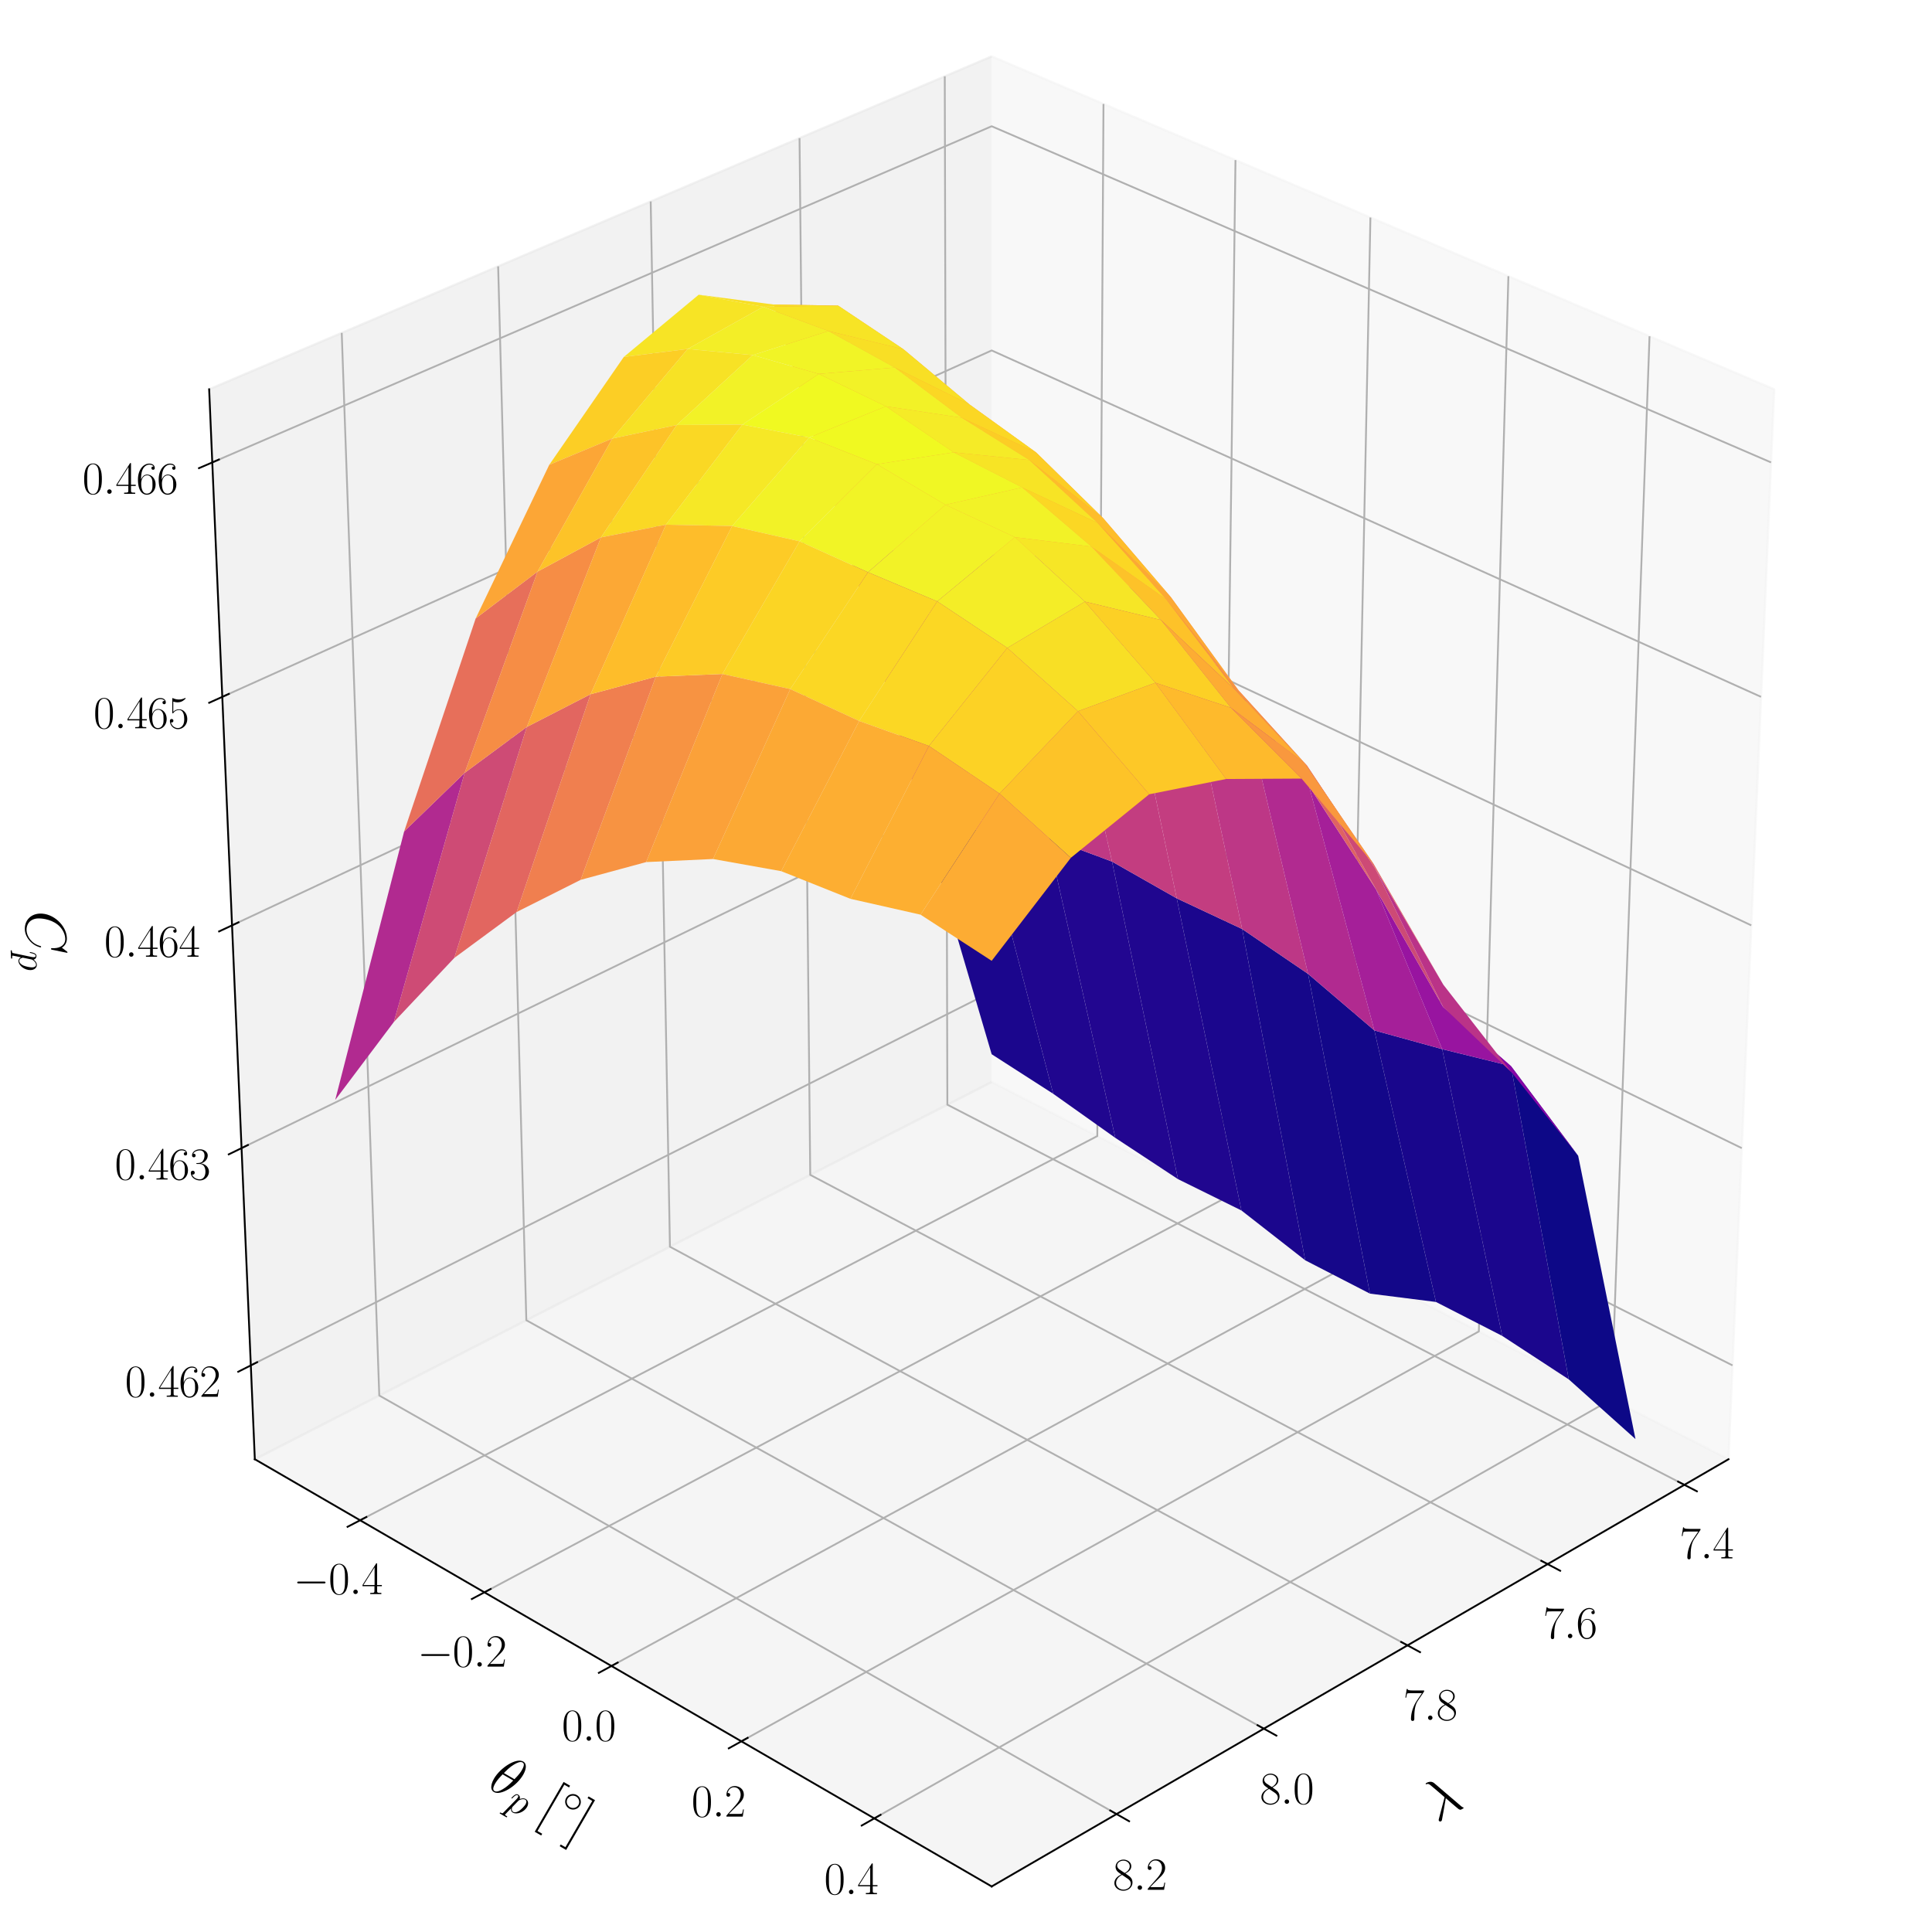 <?xml version="1.0" encoding="utf-8" standalone="no"?>
<!DOCTYPE svg PUBLIC "-//W3C//DTD SVG 1.1//EN"
  "http://www.w3.org/Graphics/SVG/1.1/DTD/svg11.dtd">
<svg xmlns:xlink="http://www.w3.org/1999/xlink" width="851.4pt" height="851.4pt" viewBox="0 0 851.4 851.4" xmlns="http://www.w3.org/2000/svg" version="1.1">
 <defs>
  <style type="text/css">*{stroke-linejoin: round; stroke-linecap: butt}</style>
 </defs>
 <g id="figure_1">
  <g id="patch_1">
   <path d="M 0 851.4 
L 851.4 851.4 
L 851.4 0 
L 0 0 
z
" style="fill: #ffffff"/>
  </g>
  <g id="patch_2">
   <path d="M 7.2 844.2 
L 844.2 844.2 
L 844.2 7.2 
L 7.2 7.2 
z
" style="fill: #ffffff"/>
  </g>
  <g id="pane3d_1">
   <g id="patch_3">
    <path d="M 437.011 476.824 
L 761.722 643.06 
L 781.847 171.546 
L 437.011 24.84 
" style="fill: #f2f2f2; opacity: 0.5; stroke: #f2f2f2; stroke-linejoin: miter"/>
   </g>
  </g>
  <g id="pane3d_2">
   <g id="patch_4">
    <path d="M 437.011 476.824 
L 112.3 643.06 
L 92.174 171.546 
L 437.011 24.84 
" style="fill: #e6e6e6; opacity: 0.5; stroke: #e6e6e6; stroke-linejoin: miter"/>
   </g>
  </g>
  <g id="pane3d_3">
   <g id="patch_5">
    <path d="M 437.011 476.824 
L 112.3 643.06 
L 437.011 831.33 
L 761.722 643.06 
" style="fill: #ececec; opacity: 0.5; stroke: #ececec; stroke-linejoin: miter"/>
   </g>
  </g>
  <g id="grid3d_1">
   <g id="Line3DCollection_1">
    <path d="M 742.266 654.341 
L 417.484 486.821 
L 416.344 33.633 
" style="fill: none; stroke: #b0b0b0; stroke-width: 0.8"/>
    <path d="M 682.007 689.28 
L 357.062 517.754 
L 352.339 60.863 
" style="fill: none; stroke: #b0b0b0; stroke-width: 0.8"/>
    <path d="M 620.252 725.085 
L 295.232 549.408 
L 286.752 88.766 
" style="fill: none; stroke: #b0b0b0; stroke-width: 0.8"/>
    <path d="M 556.947 761.79 
L 231.943 581.808 
L 219.524 117.367 
" style="fill: none; stroke: #b0b0b0; stroke-width: 0.8"/>
    <path d="M 492.032 799.429 
L 167.144 614.982 
L 150.594 146.692 
" style="fill: none; stroke: #b0b0b0; stroke-width: 0.8"/>
   </g>
  </g>
  <g id="grid3d_2">
   <g id="Line3DCollection_2">
    <path d="M 486.288 45.805 
L 483.556 500.653 
L 158.691 669.958 
" style="fill: none; stroke: #b0b0b0; stroke-width: 0.8"/>
    <path d="M 544.455 70.551 
L 538.437 528.749 
L 213.456 701.711 
" style="fill: none; stroke: #b0b0b0; stroke-width: 0.8"/>
    <path d="M 603.92 95.849 
L 594.473 557.437 
L 269.448 734.176 
" style="fill: none; stroke: #b0b0b0; stroke-width: 0.8"/>
    <path d="M 664.727 121.719 
L 651.7 586.734 
L 326.707 767.376 
" style="fill: none; stroke: #b0b0b0; stroke-width: 0.8"/>
    <path d="M 726.92 148.178 
L 710.158 616.662 
L 385.279 801.336 
" style="fill: none; stroke: #b0b0b0; stroke-width: 0.8"/>
   </g>
  </g>
  <g id="grid3d_3">
   <g id="Line3DCollection_3">
    <path d="M 110.534 601.701 
L 437.011 437.047 
L 763.487 601.701 
" style="fill: none; stroke: #b0b0b0; stroke-width: 0.8"/>
    <path d="M 106.448 505.957 
L 437.011 345.062 
L 767.574 505.957 
" style="fill: none; stroke: #b0b0b0; stroke-width: 0.8"/>
    <path d="M 102.258 407.785 
L 437.011 250.885 
L 771.764 407.785 
" style="fill: none; stroke: #b0b0b0; stroke-width: 0.8"/>
    <path d="M 97.96 307.092 
L 437.011 154.437 
L 776.062 307.092 
" style="fill: none; stroke: #b0b0b0; stroke-width: 0.8"/>
    <path d="M 93.55 203.78 
L 437.011 55.635 
L 780.471 203.78 
" style="fill: none; stroke: #b0b0b0; stroke-width: 0.8"/>
   </g>
  </g>
  <g id="axis3d_1">
   <g id="line2d_1">
    <path d="M 761.722 643.06 
L 437.011 831.33 
" style="fill: none; stroke: #000000; stroke-width: 0.8; stroke-linecap: square"/>
   </g>
   <g id="xtick_1">
    <g id="line2d_2">
     <path d="M 739.507 652.918 
L 747.792 657.191 
" style="fill: none; stroke: #000000; stroke-width: 0.8; stroke-linecap: square"/>
    </g>
    <g id="text_1">
     <!-- $\mathdefault{7.4}$ -->
     <g transform="translate(740.176 686.76) scale(0.2 -0.2)">
      <defs>
       <path id="CMR17-37" d="M 2886 3941 
L 2886 4081 
L 1382 4081 
C 634 4081 621 4165 595 4288 
L 480 4288 
L 294 3094 
L 410 3094 
C 429 3215 474 3540 550 3661 
C 589 3712 1062 3712 1171 3712 
L 2579 3712 
L 1869 2661 
C 1395 1954 1069 999 1069 165 
C 1069 89 1069 -128 1299 -128 
C 1530 -128 1530 89 1530 171 
L 1530 465 
C 1530 1508 1709 2196 2003 2636 
L 2886 3941 
z
" transform="scale(0.016)"/>
       <path id="CMMI12-3a" d="M 1178 307 
C 1178 492 1024 619 870 619 
C 685 619 557 466 557 313 
C 557 128 710 0 864 0 
C 1050 0 1178 153 1178 307 
z
" transform="scale(0.016)"/>
       <path id="CMR17-34" d="M 2150 4122 
C 2150 4256 2144 4256 2029 4256 
L 128 1254 
L 128 1088 
L 1779 1088 
L 1779 457 
C 1779 224 1766 160 1318 160 
L 1197 160 
L 1197 0 
C 1402 0 1747 0 1965 0 
C 2182 0 2528 0 2733 0 
L 2733 160 
L 2611 160 
C 2163 160 2150 224 2150 457 
L 2150 1088 
L 2803 1088 
L 2803 1254 
L 2150 1254 
L 2150 4122 
z
M 1798 3703 
L 1798 1254 
L 256 1254 
L 1798 3703 
z
" transform="scale(0.016)"/>
      </defs>
      <use xlink:href="#CMR17-37" transform="scale(0.996)"/>
      <use xlink:href="#CMMI12-3a" transform="translate(45.69 0) scale(0.996)"/>
      <use xlink:href="#CMR17-34" transform="translate(72.788 0) scale(0.996)"/>
     </g>
    </g>
   </g>
   <g id="xtick_2">
    <g id="line2d_3">
     <path d="M 679.244 687.822 
L 687.54 692.2 
" style="fill: none; stroke: #000000; stroke-width: 0.8; stroke-linecap: square"/>
    </g>
    <g id="text_2">
     <!-- $\mathdefault{7.6}$ -->
     <g transform="translate(680.029 721.931) scale(0.2 -0.2)">
      <defs>
       <path id="CMR17-36" d="M 678 2176 
C 678 3690 1395 4032 1811 4032 
C 1946 4032 2272 4009 2400 3776 
C 2298 3776 2106 3776 2106 3553 
C 2106 3381 2246 3323 2336 3323 
C 2394 3323 2566 3348 2566 3560 
C 2566 3954 2246 4179 1805 4179 
C 1043 4179 243 3390 243 1984 
C 243 253 966 -128 1478 -128 
C 2099 -128 2688 427 2688 1283 
C 2688 2081 2170 2662 1517 2662 
C 1126 2662 838 2407 678 1960 
L 678 2176 
z
M 1478 25 
C 691 25 691 1200 691 1436 
C 691 1896 909 2560 1504 2560 
C 1613 2560 1926 2560 2138 2120 
C 2253 1870 2253 1609 2253 1289 
C 2253 944 2253 690 2118 434 
C 1978 171 1773 25 1478 25 
z
" transform="scale(0.016)"/>
      </defs>
      <use xlink:href="#CMR17-37" transform="scale(0.996)"/>
      <use xlink:href="#CMMI12-3a" transform="translate(45.69 0) scale(0.996)"/>
      <use xlink:href="#CMR17-36" transform="translate(72.788 0) scale(0.996)"/>
     </g>
    </g>
   </g>
   <g id="xtick_3">
    <g id="line2d_4">
     <path d="M 617.487 723.591 
L 625.791 728.079 
" style="fill: none; stroke: #000000; stroke-width: 0.8; stroke-linecap: square"/>
    </g>
    <g id="text_3">
     <!-- $\mathdefault{7.8}$ -->
     <g transform="translate(618.39 757.974) scale(0.2 -0.2)">
      <defs>
       <path id="CMR17-38" d="M 1741 2264 
C 2144 2467 2554 2773 2554 3263 
C 2554 3841 1990 4179 1472 4179 
C 890 4179 378 3759 378 3180 
C 378 3021 416 2747 666 2505 
C 730 2442 998 2251 1171 2130 
C 883 1983 211 1634 211 934 
C 211 279 838 -128 1459 -128 
C 2144 -128 2720 362 2720 1010 
C 2720 1590 2330 1857 2074 2029 
L 1741 2264 
z
M 902 2822 
C 851 2854 595 3051 595 3351 
C 595 3739 998 4032 1459 4032 
C 1965 4032 2336 3676 2336 3262 
C 2336 2669 1670 2331 1638 2331 
C 1632 2331 1626 2331 1574 2370 
L 902 2822 
z
M 2080 1519 
C 2176 1449 2483 1240 2483 851 
C 2483 381 2010 25 1472 25 
C 890 25 448 438 448 940 
C 448 1443 838 1862 1280 2060 
L 2080 1519 
z
" transform="scale(0.016)"/>
      </defs>
      <use xlink:href="#CMR17-37" transform="scale(0.996)"/>
      <use xlink:href="#CMMI12-3a" transform="translate(45.69 0) scale(0.996)"/>
      <use xlink:href="#CMR17-38" transform="translate(72.788 0) scale(0.996)"/>
     </g>
    </g>
   </g>
   <g id="xtick_4">
    <g id="line2d_5">
     <path d="M 554.18 760.258 
L 562.49 764.86 
" style="fill: none; stroke: #000000; stroke-width: 0.8; stroke-linecap: square"/>
    </g>
    <g id="text_4">
     <!-- $\mathdefault{8.0}$ -->
     <g transform="translate(555.203 794.923) scale(0.2 -0.2)">
      <defs>
       <path id="CMR17-30" d="M 2688 2025 
C 2688 2416 2682 3080 2413 3591 
C 2176 4039 1798 4198 1466 4198 
C 1158 4198 768 4058 525 3597 
C 269 3118 243 2524 243 2025 
C 243 1661 250 1106 448 619 
C 723 -39 1216 -128 1466 -128 
C 1760 -128 2208 -7 2470 600 
C 2662 1042 2688 1559 2688 2025 
z
M 1466 -26 
C 1056 -26 813 325 723 812 
C 653 1188 653 1738 653 2096 
C 653 2588 653 2997 736 3387 
C 858 3929 1216 4096 1466 4096 
C 1728 4096 2067 3923 2189 3400 
C 2272 3036 2278 2607 2278 2096 
C 2278 1680 2278 1169 2202 792 
C 2067 95 1690 -26 1466 -26 
z
" transform="scale(0.016)"/>
      </defs>
      <use xlink:href="#CMR17-38" transform="scale(0.996)"/>
      <use xlink:href="#CMMI12-3a" transform="translate(45.69 0) scale(0.996)"/>
      <use xlink:href="#CMR17-30" transform="translate(72.788 0) scale(0.996)"/>
     </g>
    </g>
   </g>
   <g id="xtick_5">
    <g id="line2d_6">
     <path d="M 489.264 797.857 
L 497.577 802.577 
" style="fill: none; stroke: #000000; stroke-width: 0.8; stroke-linecap: square"/>
    </g>
    <g id="text_5">
     <!-- $\mathdefault{8.2}$ -->
     <g transform="translate(490.408 832.811) scale(0.2 -0.2)">
      <defs>
       <path id="CMR17-32" d="M 2669 989 
L 2554 989 
C 2490 536 2438 459 2413 420 
C 2381 369 1920 369 1830 369 
L 602 369 
C 832 619 1280 1072 1824 1597 
C 2214 1967 2669 2402 2669 3035 
C 2669 3790 2067 4224 1395 4224 
C 691 4224 262 3604 262 3030 
C 262 2780 448 2748 525 2748 
C 589 2748 781 2787 781 3010 
C 781 3207 614 3264 525 3264 
C 486 3264 448 3258 422 3245 
C 544 3790 915 4058 1306 4058 
C 1862 4058 2227 3617 2227 3035 
C 2227 2479 1901 2000 1536 1584 
L 262 146 
L 262 0 
L 2515 0 
L 2669 989 
z
" transform="scale(0.016)"/>
      </defs>
      <use xlink:href="#CMR17-38" transform="scale(0.996)"/>
      <use xlink:href="#CMMI12-3a" transform="translate(45.69 0) scale(0.996)"/>
      <use xlink:href="#CMR17-32" transform="translate(72.788 0) scale(0.996)"/>
     </g>
    </g>
   </g>
   <g id="text_6">
    <!-- $\lambda$ -->
    <g transform="translate(633.135 803.422) rotate(-30.106) scale(0.25 -0.25)">
     <defs>
      <path id="CMMI12-15" d="M 1978 3965 
C 1818 4416 1312 4416 1229 4416 
C 1190 4416 1120 4416 1120 4352 
C 1120 4302 1158 4295 1190 4289 
C 1286 4276 1363 4263 1466 4080 
C 1530 3959 2189 2059 2189 2046 
C 2189 2040 2182 2033 2131 1982 
L 467 311 
C 390 234 339 183 339 102 
C 339 12 416 -64 518 -64 
C 544 -64 614 -51 653 -13 
C 755 82 1670 1194 2253 1881 
C 2419 1383 2624 797 2822 261 
C 2854 166 2886 76 2976 -6 
C 3040 -64 3053 -64 3232 -64 
L 3354 -64 
C 3379 -64 3424 -64 3424 -13 
C 3424 13 3418 19 3392 45 
C 3334 115 3290 229 3264 306 
L 1978 3965 
z
" transform="scale(0.016)"/>
     </defs>
     <use xlink:href="#CMMI12-15" transform="scale(0.996)"/>
    </g>
   </g>
  </g>
  <g id="axis3d_2">
   <g id="line2d_7">
    <path d="M 112.3 643.06 
L 437.011 831.33 
" style="fill: none; stroke: #000000; stroke-width: 0.8; stroke-linecap: square"/>
   </g>
   <g id="xtick_6">
    <g id="line2d_8">
     <path d="M 161.452 668.519 
L 153.161 672.84 
" style="fill: none; stroke: #000000; stroke-width: 0.8; stroke-linecap: square"/>
    </g>
    <g id="text_7">
     <!-- $\mathdefault{−0.4}$ -->
     <g transform="translate(129.287 702.481) scale(0.2 -0.2)">
      <defs>
       <path id="CMSY10-0" d="M 4218 1472 
C 4326 1472 4442 1472 4442 1600 
C 4442 1728 4326 1728 4218 1728 
L 755 1728 
C 646 1728 531 1728 531 1600 
C 531 1472 646 1472 755 1472 
L 4218 1472 
z
" transform="scale(0.016)"/>
      </defs>
      <use xlink:href="#CMSY10-0" transform="scale(0.996)"/>
      <use xlink:href="#CMR17-30" transform="translate(77.487 0) scale(0.996)"/>
      <use xlink:href="#CMMI12-3a" transform="translate(123.178 0) scale(0.996)"/>
      <use xlink:href="#CMR17-34" transform="translate(150.275 0) scale(0.996)"/>
     </g>
    </g>
   </g>
   <g id="xtick_7">
    <g id="line2d_9">
     <path d="M 216.22 700.241 
L 207.921 704.657 
" style="fill: none; stroke: #000000; stroke-width: 0.8; stroke-linecap: square"/>
    </g>
    <g id="text_8">
     <!-- $\mathdefault{−0.2}$ -->
     <g transform="translate(183.95 734.445) scale(0.2 -0.2)">
      <use xlink:href="#CMSY10-0" transform="scale(0.996)"/>
      <use xlink:href="#CMR17-30" transform="translate(77.487 0) scale(0.996)"/>
      <use xlink:href="#CMMI12-3a" transform="translate(123.178 0) scale(0.996)"/>
      <use xlink:href="#CMR17-32" transform="translate(150.275 0) scale(0.996)"/>
     </g>
    </g>
   </g>
   <g id="xtick_8">
    <g id="line2d_10">
     <path d="M 272.213 732.672 
L 263.908 737.188 
" style="fill: none; stroke: #000000; stroke-width: 0.8; stroke-linecap: square"/>
    </g>
    <g id="text_9">
     <!-- $\mathdefault{0.0}$ -->
     <g transform="translate(247.586 767.125) scale(0.2 -0.2)">
      <use xlink:href="#CMR17-30" transform="scale(0.996)"/>
      <use xlink:href="#CMMI12-3a" transform="translate(45.69 0) scale(0.996)"/>
      <use xlink:href="#CMR17-30" transform="translate(72.788 0) scale(0.996)"/>
     </g>
    </g>
   </g>
   <g id="xtick_9">
    <g id="line2d_11">
     <path d="M 329.475 765.838 
L 321.164 770.457 
" style="fill: none; stroke: #000000; stroke-width: 0.8; stroke-linecap: square"/>
    </g>
    <g id="text_10">
     <!-- $\mathdefault{0.2}$ -->
     <g transform="translate(304.739 800.545) scale(0.2 -0.2)">
      <use xlink:href="#CMR17-30" transform="scale(0.996)"/>
      <use xlink:href="#CMMI12-3a" transform="translate(45.69 0) scale(0.996)"/>
      <use xlink:href="#CMR17-32" transform="translate(72.788 0) scale(0.996)"/>
     </g>
    </g>
   </g>
   <g id="xtick_10">
    <g id="line2d_12">
     <path d="M 388.047 799.762 
L 379.734 804.488 
" style="fill: none; stroke: #000000; stroke-width: 0.8; stroke-linecap: square"/>
    </g>
    <g id="text_11">
     <!-- $\mathdefault{0.4}$ -->
     <g transform="translate(363.201 834.731) scale(0.2 -0.2)">
      <use xlink:href="#CMR17-30" transform="scale(0.996)"/>
      <use xlink:href="#CMMI12-3a" transform="translate(45.69 0) scale(0.996)"/>
      <use xlink:href="#CMR17-34" transform="translate(72.788 0) scale(0.996)"/>
     </g>
    </g>
   </g>
   <g id="text_12">
    <!-- $\theta_p\:\unit{[\degree]}$ -->
    <g transform="translate(214.367 787.514) rotate(-329.894) scale(0.25 -0.25)">
     <defs>
      <path id="CMMI12-12" d="M 2835 3200 
C 2835 3850 2630 4480 2106 4480 
C 1210 4480 256 2615 256 1216 
C 256 923 320 -64 992 -64 
C 1862 -64 2835 1756 2835 3200 
z
M 896 2304 
C 992 2679 1126 3214 1382 3665 
C 1594 4047 1818 4352 2099 4352 
C 2310 4352 2451 4174 2451 3564 
C 2451 3334 2432 3017 2246 2304 
L 896 2304 
z
M 2202 2113 
C 2042 1490 1907 1088 1677 687 
C 1491 363 1267 64 998 64 
C 800 64 640 217 640 846 
C 640 1260 742 1693 845 2113 
L 2202 2113 
z
" transform="scale(0.016)"/>
      <path id="CMMI12-70" d="M 275 -789 
C 230 -980 205 -1031 -58 -1031 
C -134 -1031 -198 -1031 -198 -1152 
C -198 -1165 -192 -1216 -122 -1216 
C -38 -1216 51 -1216 134 -1216 
L 410 -1216 
C 544 -1216 870 -1216 1005 -1216 
C 1043 -1216 1120 -1216 1120 -1101 
C 1120 -1031 1075 -1031 966 -1031 
C 672 -1031 653 -987 653 -937 
C 653 -861 941 219 979 364 
C 1050 185 1222 -64 1555 -64 
C 2278 -64 3059 875 3059 1814 
C 3059 2401 2726 2816 2246 2816 
C 1837 2816 1491 2420 1421 2331 
C 1370 2650 1120 2816 864 2816 
C 678 2816 531 2727 410 2484 
C 294 2254 205 1865 205 1839 
C 205 1814 230 1782 275 1782 
C 326 1782 333 1788 371 1935 
C 467 2312 589 2689 845 2689 
C 992 2689 1043 2587 1043 2397 
C 1043 2245 1024 2181 998 2067 
L 275 -789 
z
M 1382 1993 
C 1427 2171 1606 2357 1709 2446 
C 1779 2510 1990 2689 2234 2689 
C 2515 2689 2643 2408 2643 2076 
C 2643 1769 2464 1047 2304 715 
C 2144 370 1850 64 1555 64 
C 1120 64 1050 613 1050 639 
C 1050 658 1062 709 1069 741 
L 1382 1993 
z
" transform="scale(0.016)"/>
      <path id="CMR17-5b" d="M 1504 -1600 
L 1504 -1377 
L 902 -1377 
L 902 4544 
L 1504 4544 
L 1504 4767 
L 678 4767 
L 678 -1600 
L 1504 -1600 
z
" transform="scale(0.016)"/>
      <path id="CMSY10-e" d="M 2842 1600 
C 2842 2277 2272 2828 1600 2828 
C 909 2828 352 2264 352 1600 
C 352 930 909 372 1600 372 
C 2272 372 2842 923 2842 1600 
z
M 1600 628 
C 1043 628 608 1070 608 1600 
C 608 2130 1050 2572 1600 2572 
C 2131 2572 2586 2142 2586 1600 
C 2586 1058 2131 628 1600 628 
z
" transform="scale(0.016)"/>
      <path id="CMR17-5d" d="M 915 4767 
L 90 4767 
L 90 4544 
L 691 4544 
L 691 -1377 
L 90 -1377 
L 90 -1600 
L 915 -1600 
L 915 4767 
z
" transform="scale(0.016)"/>
     </defs>
     <use xlink:href="#CMMI12-12" transform="scale(0.996)"/>
     <use xlink:href="#CMMI12-70" transform="translate(45.46 -14.944) scale(0.697)"/>
     <use xlink:href="#CMR17-5b" transform="translate(102.369 0) scale(0.996)"/>
     <use xlink:href="#CMSY10-e" transform="translate(127.24 36.154) scale(0.697)"/>
     <use xlink:href="#CMR17-5d" transform="translate(162.607 0) scale(0.996)"/>
    </g>
   </g>
  </g>
  <g id="axis3d_3">
   <g id="line2d_13">
    <path d="M 112.3 643.06 
L 92.174 171.546 
" style="fill: none; stroke: #000000; stroke-width: 0.8; stroke-linecap: square"/>
   </g>
   <g id="xtick_11">
    <g id="line2d_14">
     <path d="M 113.308 600.302 
L 104.979 604.503 
" style="fill: none; stroke: #000000; stroke-width: 0.8; stroke-linecap: square"/>
    </g>
    <g id="text_13">
     <!-- $\mathdefault{0.462}$ -->
     <g transform="translate(55.099 615.538) scale(0.2 -0.2)">
      <use xlink:href="#CMR17-30" transform="scale(0.996)"/>
      <use xlink:href="#CMMI12-3a" transform="translate(45.69 0) scale(0.996)"/>
      <use xlink:href="#CMR17-34" transform="translate(72.788 0) scale(0.996)"/>
      <use xlink:href="#CMR17-36" transform="translate(118.478 0) scale(0.996)"/>
      <use xlink:href="#CMR17-32" transform="translate(164.169 0) scale(0.996)"/>
     </g>
    </g>
   </g>
   <g id="xtick_12">
    <g id="line2d_15">
     <path d="M 109.258 504.589 
L 100.818 508.697 
" style="fill: none; stroke: #000000; stroke-width: 0.8; stroke-linecap: square"/>
    </g>
    <g id="text_14">
     <!-- $\mathdefault{0.463}$ -->
     <g transform="translate(50.581 519.794) scale(0.2 -0.2)">
      <defs>
       <path id="CMR17-33" d="M 1414 2157 
C 1984 2157 2234 1662 2234 1090 
C 2234 320 1824 25 1453 25 
C 1114 25 563 194 390 693 
C 422 680 454 680 486 680 
C 640 680 755 782 755 948 
C 755 1133 614 1216 486 1216 
C 378 1216 211 1165 211 926 
C 211 335 787 -128 1466 -128 
C 2176 -128 2720 430 2720 1085 
C 2720 1707 2208 2157 1600 2227 
C 2086 2328 2554 2756 2554 3329 
C 2554 3820 2048 4179 1472 4179 
C 890 4179 378 3829 378 3329 
C 378 3110 544 3072 627 3072 
C 762 3072 877 3155 877 3321 
C 877 3486 762 3569 627 3569 
C 602 3569 570 3569 544 3557 
C 730 3959 1235 4032 1459 4032 
C 1683 4032 2106 3925 2106 3320 
C 2106 3143 2080 2828 1862 2550 
C 1670 2304 1453 2304 1242 2284 
C 1210 2284 1062 2269 1037 2269 
C 992 2263 966 2257 966 2208 
C 966 2163 973 2157 1101 2157 
L 1414 2157 
z
" transform="scale(0.016)"/>
      </defs>
      <use xlink:href="#CMR17-30" transform="scale(0.996)"/>
      <use xlink:href="#CMMI12-3a" transform="translate(45.69 0) scale(0.996)"/>
      <use xlink:href="#CMR17-34" transform="translate(72.788 0) scale(0.996)"/>
      <use xlink:href="#CMR17-36" transform="translate(118.478 0) scale(0.996)"/>
      <use xlink:href="#CMR17-33" transform="translate(164.169 0) scale(0.996)"/>
     </g>
    </g>
   </g>
   <g id="xtick_13">
    <g id="line2d_16">
     <path d="M 105.106 406.45 
L 96.552 410.459 
" style="fill: none; stroke: #000000; stroke-width: 0.8; stroke-linecap: square"/>
    </g>
    <g id="text_15">
     <!-- $\mathdefault{0.464}$ -->
     <g transform="translate(45.949 421.622) scale(0.2 -0.2)">
      <use xlink:href="#CMR17-30" transform="scale(0.996)"/>
      <use xlink:href="#CMMI12-3a" transform="translate(45.69 0) scale(0.996)"/>
      <use xlink:href="#CMR17-34" transform="translate(72.788 0) scale(0.996)"/>
      <use xlink:href="#CMR17-36" transform="translate(118.478 0) scale(0.996)"/>
      <use xlink:href="#CMR17-34" transform="translate(164.169 0) scale(0.996)"/>
     </g>
    </g>
   </g>
   <g id="xtick_14">
    <g id="line2d_17">
     <path d="M 100.847 305.792 
L 92.177 309.695 
" style="fill: none; stroke: #000000; stroke-width: 0.8; stroke-linecap: square"/>
    </g>
    <g id="text_16">
     <!-- $\mathdefault{0.465}$ -->
     <g transform="translate(41.197 320.929) scale(0.2 -0.2)">
      <defs>
       <path id="CMR17-35" d="M 730 3692 
C 794 3666 1056 3584 1325 3584 
C 1920 3584 2246 3911 2432 4100 
C 2432 4157 2432 4192 2394 4192 
C 2387 4192 2374 4192 2323 4163 
C 2099 4058 1837 3973 1517 3973 
C 1325 3973 1037 3999 723 4139 
C 653 4171 640 4171 634 4171 
C 602 4171 595 4164 595 4037 
L 595 2203 
C 595 2089 595 2057 659 2057 
C 691 2057 704 2070 736 2114 
C 941 2401 1222 2522 1542 2522 
C 1766 2522 2246 2382 2246 1289 
C 2246 1085 2246 715 2054 421 
C 1894 159 1645 25 1370 25 
C 947 25 518 320 403 814 
C 429 807 480 795 506 795 
C 589 795 749 840 749 1038 
C 749 1210 627 1280 506 1280 
C 358 1280 262 1190 262 1011 
C 262 454 704 -128 1382 -128 
C 2042 -128 2669 440 2669 1264 
C 2669 2030 2170 2624 1549 2624 
C 1222 2624 947 2503 730 2274 
L 730 3692 
z
" transform="scale(0.016)"/>
      </defs>
      <use xlink:href="#CMR17-30" transform="scale(0.996)"/>
      <use xlink:href="#CMMI12-3a" transform="translate(45.69 0) scale(0.996)"/>
      <use xlink:href="#CMR17-34" transform="translate(72.788 0) scale(0.996)"/>
      <use xlink:href="#CMR17-36" transform="translate(118.478 0) scale(0.996)"/>
      <use xlink:href="#CMR17-35" transform="translate(164.169 0) scale(0.996)"/>
     </g>
    </g>
   </g>
   <g id="xtick_15">
    <g id="line2d_18">
     <path d="M 96.477 202.517 
L 87.687 206.309 
" style="fill: none; stroke: #000000; stroke-width: 0.8; stroke-linecap: square"/>
    </g>
    <g id="text_17">
     <!-- $\mathdefault{0.466}$ -->
     <g transform="translate(36.322 217.617) scale(0.2 -0.2)">
      <use xlink:href="#CMR17-30" transform="scale(0.996)"/>
      <use xlink:href="#CMMI12-3a" transform="translate(45.69 0) scale(0.996)"/>
      <use xlink:href="#CMR17-34" transform="translate(72.788 0) scale(0.996)"/>
      <use xlink:href="#CMR17-36" transform="translate(118.478 0) scale(0.996)"/>
      <use xlink:href="#CMR17-36" transform="translate(164.169 0) scale(0.996)"/>
     </g>
    </g>
   </g>
   <g id="text_18">
    <!-- $C_p$ -->
    <g transform="translate(11.111 401.604) rotate(-272.444) scale(0.25 -0.25)">
     <defs>
      <path id="CMMI12-43" d="M 4781 4423 
C 4781 4480 4736 4480 4723 4480 
C 4710 4480 4685 4480 4634 4416 
L 4192 3882 
C 3968 4264 3616 4480 3136 4480 
C 1754 4480 320 3088 320 1595 
C 320 533 1069 -128 2003 -128 
C 2515 -128 2963 88 3334 400 
C 3891 863 4058 1481 4058 1531 
C 4058 1588 4006 1588 3987 1588 
C 3930 1588 3923 1550 3910 1524 
C 3616 534 2752 57 2112 57 
C 1434 57 845 489 845 1391 
C 845 1595 909 2700 1632 3532 
C 1984 3939 2586 4295 3194 4295 
C 3898 4295 4211 3717 4211 3068 
C 4211 2903 4192 2764 4192 2738 
C 4192 2681 4256 2681 4275 2681 
C 4346 2681 4352 2687 4378 2801 
L 4781 4423 
z
" transform="scale(0.016)"/>
     </defs>
     <use xlink:href="#CMMI12-43" transform="scale(0.996)"/>
     <use xlink:href="#CMMI12-70" transform="translate(69.792 -14.944) scale(0.697)"/>
    </g>
   </g>
  </g>
  <g id="axes_1">
   <g id="Poly3DCollection_1">
    <path d="M 437.011 464.583 
L 406.382 360.508 
L 433.929 366.376 
L 464.131 482.012 
z
" clip-path="url(#pdb30288b33)" style="fill: #1b068d"/>
    <path d="M 464.131 482.012 
L 433.929 366.376 
L 461.833 369.169 
L 491.496 501.434 
z
" clip-path="url(#pdb30288b33)" style="fill: #20068f"/>
    <path d="M 491.496 501.434 
L 461.833 369.169 
L 490.064 379.692 
L 519.123 519.63 
z
" clip-path="url(#pdb30288b33)" style="fill: #220690"/>
    <path d="M 519.123 519.63 
L 490.064 379.692 
L 518.567 395.887 
L 547.078 533.429 
z
" clip-path="url(#pdb30288b33)" style="fill: #20068f"/>
    <path d="M 547.078 533.429 
L 518.567 395.887 
L 547.402 409.413 
L 575.189 555.393 
z
" clip-path="url(#pdb30288b33)" style="fill: #1b068d"/>
    <path d="M 406.382 360.508 
L 374.364 244.134 
L 402.3 241.53 
L 433.929 366.376 
z
" clip-path="url(#pdb30288b33)" style="fill: #b02991"/>
    <path d="M 575.189 555.393 
L 547.402 409.413 
L 576.448 429.171 
L 603.705 570.082 
z
" clip-path="url(#pdb30288b33)" style="fill: #16078a"/>
    <path d="M 433.929 366.376 
L 402.3 241.53 
L 430.657 244.086 
L 461.833 369.169 
z
" clip-path="url(#pdb30288b33)" style="fill: #b83289"/>
    <path d="M 603.705 570.082 
L 576.448 429.171 
L 605.665 454.089 
L 632.811 573.758 
z
" clip-path="url(#pdb30288b33)" style="fill: #130789"/>
    <path d="M 461.833 369.169 
L 430.657 244.086 
L 459.408 244.818 
L 490.064 379.692 
z
" clip-path="url(#pdb30288b33)" style="fill: #bf3984"/>
    <path d="M 632.811 573.758 
L 605.665 454.089 
L 635.554 462.342 
L 661.986 588.698 
z
" clip-path="url(#pdb30288b33)" style="fill: #19068c"/>
    <path d="M 490.064 379.692 
L 459.408 244.818 
L 488.526 252.662 
L 518.567 395.887 
z
" clip-path="url(#pdb30288b33)" style="fill: #c33d80"/>
    <path d="M 661.986 588.698 
L 635.554 462.342 
L 665.85 469.806 
L 691.341 607.878 
z
" clip-path="url(#pdb30288b33)" style="fill: #1b068d"/>
    <path d="M 374.364 244.134 
L 341 134.213 
L 369.326 134.661 
L 402.3 241.53 
z
" clip-path="url(#pdb30288b33)" style="fill: #f89540"/>
    <path d="M 518.567 395.887 
L 488.526 252.662 
L 517.901 271.344 
L 547.402 409.413 
z
" clip-path="url(#pdb30288b33)" style="fill: #c33d80"/>
    <path d="M 691.341 607.878 
L 665.85 469.806 
L 695.475 509.341 
L 720.726 634.17 
z
" clip-path="url(#pdb30288b33)" style="fill: #0d0887"/>
    <path d="M 402.3 241.53 
L 369.326 134.661 
L 398.148 153.912 
L 430.657 244.086 
z
" clip-path="url(#pdb30288b33)" style="fill: #fa9e3b"/>
    <path d="M 547.402 409.413 
L 517.901 271.344 
L 547.343 306.449 
L 576.448 429.171 
z
" clip-path="url(#pdb30288b33)" style="fill: #bd3786"/>
    <path d="M 576.448 429.171 
L 547.343 306.449 
L 576.875 346.407 
L 605.665 454.089 
z
" clip-path="url(#pdb30288b33)" style="fill: #b12a90"/>
    <path d="M 430.657 244.086 
L 398.148 153.912 
L 427.254 178.232 
L 459.408 244.818 
z
" clip-path="url(#pdb30288b33)" style="fill: #fb9f3a"/>
    <path d="M 605.665 454.089 
L 576.875 346.407 
L 606.428 391.989 
L 635.554 462.342 
z
" clip-path="url(#pdb30288b33)" style="fill: #a51f99"/>
    <path d="M 341 134.213 
L 307.91 129.874 
L 336.302 135.193 
L 369.326 134.661 
z
" clip-path="url(#pdb30288b33)" style="fill: #f8df25"/>
    <path d="M 459.408 244.818 
L 427.254 178.232 
L 456.615 199.392 
L 488.526 252.662 
z
" clip-path="url(#pdb30288b33)" style="fill: #fb9f3a"/>
    <path d="M 635.554 462.342 
L 606.428 391.989 
L 635.926 443.73 
L 665.85 469.806 
z
" clip-path="url(#pdb30288b33)" style="fill: #9814a0"/>
    <path d="M 178.097 366.409 
L 147.729 484.725 
L 173.543 450.399 
L 204.756 340.601 
z
" clip-path="url(#pdb30288b33)" style="fill: #b12a90"/>
    <path d="M 369.326 134.661 
L 336.302 135.193 
L 365.116 145.88 
L 398.148 153.912 
z
" clip-path="url(#pdb30288b33)" style="fill: #f7e425"/>
    <path d="M 307.91 129.874 
L 274.891 157.309 
L 303.048 153.778 
L 336.302 135.193 
z
" clip-path="url(#pdb30288b33)" style="fill: #f7e425"/>
    <path d="M 665.85 469.806 
L 635.926 443.73 
L 666.153 472.588 
L 695.475 509.341 
z
" clip-path="url(#pdb30288b33)" style="fill: #8707a6"/>
    <path d="M 488.526 252.662 
L 456.615 199.392 
L 486.205 228.412 
L 517.901 271.344 
z
" clip-path="url(#pdb30288b33)" style="fill: #f99a3e"/>
    <path d="M 209.63 272.53 
L 178.097 366.409 
L 204.756 340.601 
L 236.886 251.893 
z
" clip-path="url(#pdb30288b33)" style="fill: #e76f5a"/>
    <path d="M 274.891 157.309 
L 242.047 204.831 
L 269.838 193.26 
L 303.048 153.778 
z
" clip-path="url(#pdb30288b33)" style="fill: #fcce25"/>
    <path d="M 398.148 153.912 
L 365.116 145.88 
L 394.302 161.959 
L 427.254 178.232 
z
" clip-path="url(#pdb30288b33)" style="fill: #f8df25"/>
    <path d="M 517.901 271.344 
L 486.205 228.412 
L 515.962 263.141 
L 547.343 306.449 
z
" clip-path="url(#pdb30288b33)" style="fill: #f58c46"/>
    <path d="M 242.047 204.831 
L 209.63 272.53 
L 236.886 251.893 
L 269.838 193.26 
z
" clip-path="url(#pdb30288b33)" style="fill: #fca636"/>
    <path d="M 336.302 135.193 
L 303.048 153.778 
L 331.725 156.487 
L 365.116 145.88 
z
" clip-path="url(#pdb30288b33)" style="fill: #f3ee27"/>
    <path d="M 547.343 306.449 
L 515.962 263.141 
L 545.816 304.241 
L 576.875 346.407 
z
" clip-path="url(#pdb30288b33)" style="fill: #eb7655"/>
    <path d="M 427.254 178.232 
L 394.302 161.959 
L 423.809 184.088 
L 456.615 199.392 
z
" clip-path="url(#pdb30288b33)" style="fill: #fbd724"/>
    <path d="M 576.875 346.407 
L 545.816 304.241 
L 575.951 337.364 
L 606.428 391.989 
z
" clip-path="url(#pdb30288b33)" style="fill: #df6263"/>
    <path d="M 204.756 340.601 
L 173.543 450.399 
L 200.192 422.156 
L 232.153 320.361 
z
" clip-path="url(#pdb30288b33)" style="fill: #ce4b75"/>
    <path d="M 303.048 153.778 
L 269.838 193.26 
L 298.221 187.294 
L 331.725 156.487 
z
" clip-path="url(#pdb30288b33)" style="fill: #f7e225"/>
    <path d="M 606.428 391.989 
L 575.951 337.364 
L 606.029 382.71 
L 635.926 443.73 
z
" clip-path="url(#pdb30288b33)" style="fill: #cd4a76"/>
    <path d="M 365.116 145.88 
L 331.725 156.487 
L 360.857 164.771 
L 394.302 161.959 
z
" clip-path="url(#pdb30288b33)" style="fill: #f1f426"/>
    <path d="M 456.615 199.392 
L 423.809 184.088 
L 453.597 202.732 
L 486.205 228.412 
z
" clip-path="url(#pdb30288b33)" style="fill: #fccd25"/>
    <path d="M 635.926 443.73 
L 606.029 382.71 
L 636.069 433.964 
L 666.153 472.588 
z
" clip-path="url(#pdb30288b33)" style="fill: #ba3388"/>
    <path d="M 236.886 251.893 
L 204.756 340.601 
L 232.153 320.361 
L 264.82 236.831 
z
" clip-path="url(#pdb30288b33)" style="fill: #f68d45"/>
    <path d="M 269.838 193.26 
L 236.886 251.893 
L 264.82 236.831 
L 298.221 187.294 
z
" clip-path="url(#pdb30288b33)" style="fill: #fdc328"/>
    <path d="M 486.205 228.412 
L 453.597 202.732 
L 483.638 230.419 
L 515.962 263.141 
z
" clip-path="url(#pdb30288b33)" style="fill: #febd2a"/>
    <path d="M 394.302 161.959 
L 360.857 164.771 
L 390.395 179.053 
L 423.809 184.088 
z
" clip-path="url(#pdb30288b33)" style="fill: #f2f227"/>
    <path d="M 331.725 156.487 
L 298.221 187.294 
L 327.149 187.109 
L 360.857 164.771 
z
" clip-path="url(#pdb30288b33)" style="fill: #f2f227"/>
    <path d="M 232.153 320.361 
L 200.192 422.156 
L 227.675 401.911 
L 260.246 305.943 
z
" clip-path="url(#pdb30288b33)" style="fill: #e26660"/>
    <path d="M 515.962 263.141 
L 483.638 230.419 
L 513.866 264.076 
L 545.816 304.241 
z
" clip-path="url(#pdb30288b33)" style="fill: #fca934"/>
    <path d="M 298.221 187.294 
L 264.82 236.831 
L 293.455 231.225 
L 327.149 187.109 
z
" clip-path="url(#pdb30288b33)" style="fill: #fad824"/>
    <path d="M 264.82 236.831 
L 232.153 320.361 
L 260.246 305.943 
L 293.455 231.225 
z
" clip-path="url(#pdb30288b33)" style="fill: #fca835"/>
    <path d="M 423.809 184.088 
L 390.395 179.053 
L 420.28 199.351 
L 453.597 202.732 
z
" clip-path="url(#pdb30288b33)" style="fill: #f5eb27"/>
    <path d="M 545.816 304.241 
L 513.866 264.076 
L 544.214 303.877 
L 575.951 337.364 
z
" clip-path="url(#pdb30288b33)" style="fill: #f79342"/>
    <path d="M 360.857 164.771 
L 327.149 187.109 
L 356.57 192.83 
L 390.395 179.053 
z
" clip-path="url(#pdb30288b33)" style="fill: #f0f921"/>
    <path d="M 575.951 337.364 
L 544.214 303.877 
L 574.852 336.207 
L 606.029 382.71 
z
" clip-path="url(#pdb30288b33)" style="fill: #f07f4f"/>
    <path d="M 453.597 202.732 
L 420.28 199.351 
L 450.471 214.806 
L 483.638 230.419 
z
" clip-path="url(#pdb30288b33)" style="fill: #f7e425"/>
    <path d="M 606.029 382.71 
L 574.852 336.207 
L 605.449 380.904 
L 636.069 433.964 
z
" clip-path="url(#pdb30288b33)" style="fill: #e26660"/>
    <path d="M 260.246 305.943 
L 227.675 401.911 
L 255.876 387.739 
L 289.002 298.201 
z
" clip-path="url(#pdb30288b33)" style="fill: #f07f4f"/>
    <path d="M 327.149 187.109 
L 293.455 231.225 
L 322.653 231.798 
L 356.57 192.83 
z
" clip-path="url(#pdb30288b33)" style="fill: #f6e826"/>
    <path d="M 390.395 179.053 
L 356.57 192.83 
L 386.43 204.584 
L 420.28 199.351 
z
" clip-path="url(#pdb30288b33)" style="fill: #f0f921"/>
    <path d="M 293.455 231.225 
L 260.246 305.943 
L 289.002 298.201 
L 322.653 231.798 
z
" clip-path="url(#pdb30288b33)" style="fill: #febd2a"/>
    <path d="M 483.638 230.419 
L 450.471 214.806 
L 480.945 240.875 
L 513.866 264.076 
z
" clip-path="url(#pdb30288b33)" style="fill: #fbd724"/>
    <path d="M 513.866 264.076 
L 480.945 240.875 
L 511.627 273.226 
L 544.214 303.877 
z
" clip-path="url(#pdb30288b33)" style="fill: #fdc229"/>
    <path d="M 420.28 199.351 
L 386.43 204.584 
L 416.67 222.447 
L 450.471 214.806 
z
" clip-path="url(#pdb30288b33)" style="fill: #f0f724"/>
    <path d="M 356.57 192.83 
L 322.653 231.798 
L 352.356 238.554 
L 386.43 204.584 
z
" clip-path="url(#pdb30288b33)" style="fill: #f2f227"/>
    <path d="M 289.002 298.201 
L 255.876 387.739 
L 284.746 379.908 
L 318.355 297.011 
z
" clip-path="url(#pdb30288b33)" style="fill: #f79342"/>
    <path d="M 322.653 231.798 
L 289.002 298.201 
L 318.355 297.011 
L 352.356 238.554 
z
" clip-path="url(#pdb30288b33)" style="fill: #fdcb26"/>
    <path d="M 544.214 303.877 
L 511.627 273.226 
L 542.448 311.916 
L 574.852 336.207 
z
" clip-path="url(#pdb30288b33)" style="fill: #fdac33"/>
    <path d="M 450.471 214.806 
L 416.67 222.447 
L 447.241 236.725 
L 480.945 240.875 
z
" clip-path="url(#pdb30288b33)" style="fill: #f2f227"/>
    <path d="M 574.852 336.207 
L 542.448 311.916 
L 573.577 343.114 
L 605.449 380.904 
z
" clip-path="url(#pdb30288b33)" style="fill: #f9983e"/>
    <path d="M 386.43 204.584 
L 352.356 238.554 
L 382.509 252.184 
L 416.67 222.447 
z
" clip-path="url(#pdb30288b33)" style="fill: #f1f426"/>
    <path d="M 352.356 238.554 
L 318.355 297.011 
L 348.259 303.664 
L 382.509 252.184 
z
" clip-path="url(#pdb30288b33)" style="fill: #fbd524"/>
    <path d="M 318.355 297.011 
L 284.746 379.908 
L 314.228 378.549 
L 348.259 303.664 
z
" clip-path="url(#pdb30288b33)" style="fill: #fba139"/>
    <path d="M 480.945 240.875 
L 447.241 236.725 
L 478.101 265.135 
L 511.627 273.226 
z
" clip-path="url(#pdb30288b33)" style="fill: #f6e626"/>
    <path d="M 416.67 222.447 
L 382.509 252.184 
L 413.021 265.023 
L 447.241 236.725 
z
" clip-path="url(#pdb30288b33)" style="fill: #f2f227"/>
    <path d="M 511.627 273.226 
L 478.101 265.135 
L 509.153 300.885 
L 542.448 311.916 
z
" clip-path="url(#pdb30288b33)" style="fill: #fcd025"/>
    <path d="M 382.509 252.184 
L 348.259 303.664 
L 378.632 317.727 
L 413.021 265.023 
z
" clip-path="url(#pdb30288b33)" style="fill: #fbd724"/>
    <path d="M 348.259 303.664 
L 314.228 378.549 
L 344.263 383.91 
L 378.632 317.727 
z
" clip-path="url(#pdb30288b33)" style="fill: #fca934"/>
    <path d="M 542.448 311.916 
L 509.153 300.885 
L 540.326 343.295 
L 573.577 343.114 
z
" clip-path="url(#pdb30288b33)" style="fill: #feba2c"/>
    <path d="M 447.241 236.725 
L 413.021 265.023 
L 443.901 285.524 
L 478.101 265.135 
z
" clip-path="url(#pdb30288b33)" style="fill: #f4ed27"/>
    <path d="M 413.021 265.023 
L 378.632 317.727 
L 409.361 328.729 
L 443.901 285.524 
z
" clip-path="url(#pdb30288b33)" style="fill: #fbd724"/>
    <path d="M 478.101 265.135 
L 443.901 285.524 
L 475.069 313.417 
L 509.153 300.885 
z
" clip-path="url(#pdb30288b33)" style="fill: #f8df25"/>
    <path d="M 378.632 317.727 
L 344.263 383.91 
L 374.785 396.094 
L 409.361 328.729 
z
" clip-path="url(#pdb30288b33)" style="fill: #fdae32"/>
    <path d="M 509.153 300.885 
L 475.069 313.417 
L 506.433 350.024 
L 540.326 343.295 
z
" clip-path="url(#pdb30288b33)" style="fill: #fdc827"/>
    <path d="M 443.901 285.524 
L 409.361 328.729 
L 440.485 349.736 
L 475.069 313.417 
z
" clip-path="url(#pdb30288b33)" style="fill: #fcd225"/>
    <path d="M 409.361 328.729 
L 374.785 396.094 
L 405.678 403.079 
L 440.485 349.736 
z
" clip-path="url(#pdb30288b33)" style="fill: #fdaf31"/>
    <path d="M 475.069 313.417 
L 440.485 349.736 
L 471.906 378.022 
L 506.433 350.024 
z
" clip-path="url(#pdb30288b33)" style="fill: #fdc328"/>
    <path d="M 440.485 349.736 
L 405.678 403.079 
L 437.011 423.416 
L 471.906 378.022 
z
" clip-path="url(#pdb30288b33)" style="fill: #fdac33"/>
   </g>
  </g>
 </g>
 <defs>
  <clipPath id="pdb30288b33">
   <rect x="7.2" y="7.2" width="837" height="837"/>
  </clipPath>
 </defs>
</svg>
